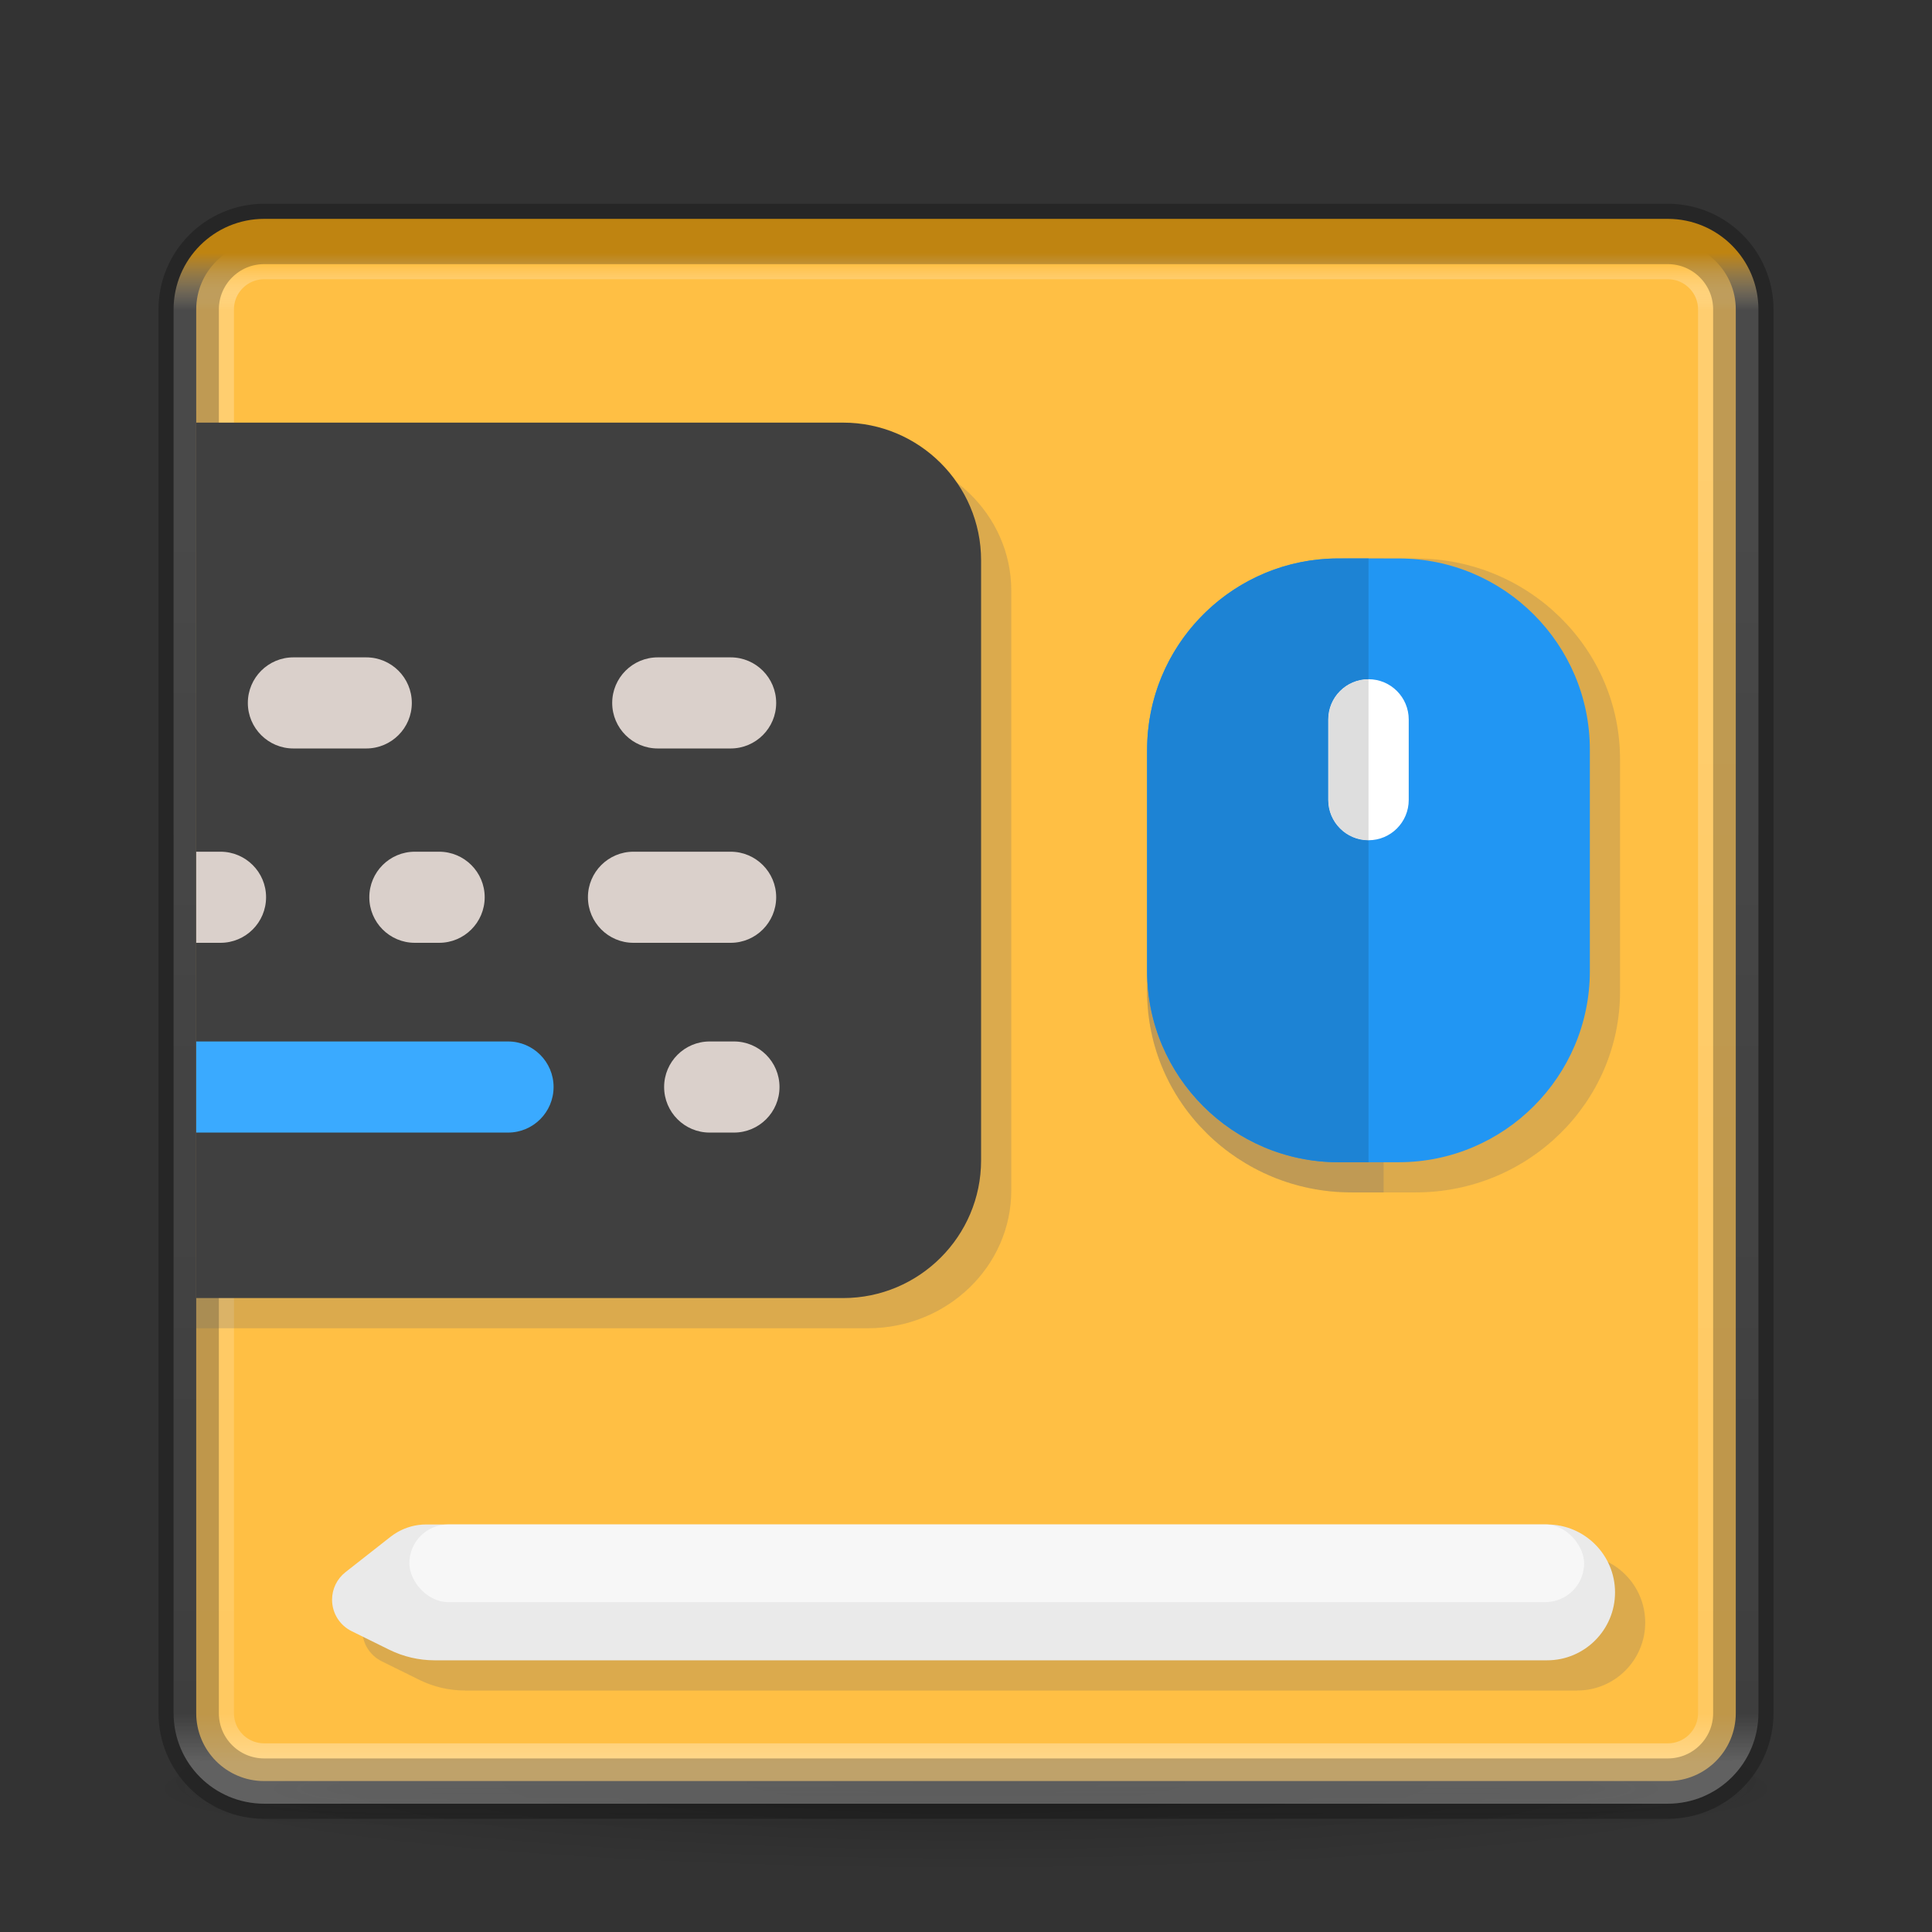 <svg width="32" height="32" viewBox="0 0 32 32" fill="none" xmlns="http://www.w3.org/2000/svg">
<rect x="0" y="0" width="32" height="32" fill="#333333" stroke="none"/>
<path opacity="0.2" d="M29.75 29.5C29.749 29.898 28.3 30.28 25.722 30.561C23.143 30.842 19.646 31 16 31C12.354 31 8.857 30.842 6.278 30.561C3.7 30.28 2.251 29.898 2.25 29.5C2.25 29.303 2.605 29.108 3.296 28.926C3.987 28.744 5 28.579 6.276 28.44C7.553 28.3 9.069 28.19 10.738 28.114C12.406 28.039 14.194 28 16 28C17.806 28 19.594 28.039 21.262 28.114C22.931 28.19 24.447 28.3 25.724 28.44C27 28.579 28.013 28.744 28.704 28.926C29.395 29.108 29.75 29.303 29.75 29.5Z" fill="url(#paint0_radial)"/>
<g opacity="0.4">
<path opacity="0.4" d="M29.5 29H25.947V30.25H29.5V29Z" fill="url(#paint1_radial)"/>
<path opacity="0.4" d="M2.5 30.25H6.053V29H2.5V30.25Z" fill="url(#paint2_radial)"/>
<path opacity="0.4" d="M25.947 29H6.053V30.25H25.947V29Z" fill="url(#paint3_linear)"/>
</g>
<path d="M27.625 4H4.375C3.754 4 3.25 4.504 3.25 5.125V28.375C3.25 28.996 3.754 29.5 4.375 29.5H27.625C28.246 29.5 28.75 28.996 28.75 28.375V5.125C28.75 4.504 28.246 4 27.625 4Z" fill="#FFBF44"/>
<path d="M27.625 4.125H4.375C3.823 4.125 3.375 4.573 3.375 5.125V28.375C3.375 28.928 3.823 29.375 4.375 29.375H27.625C28.177 29.375 28.625 28.928 28.625 28.375V5.125C28.625 4.573 28.177 4.125 27.625 4.125Z" stroke="url(#paint4_linear)" stroke-linecap="round" stroke-linejoin="round"/>
<path opacity="0.25" d="M27.625 3.875H4.375C3.685 3.875 3.125 4.435 3.125 5.125V28.375C3.125 29.066 3.685 29.625 4.375 29.625H27.625C28.315 29.625 28.875 29.066 28.875 28.375V5.125C28.875 4.435 28.315 3.875 27.625 3.875Z" stroke="black"/>
<path d="M14.377 7.5H3.25V22H14.377C15.685 22 16.75 20.977 16.75 19.718V9.781C16.75 8.523 15.685 7.5 14.377 7.5Z" fill="#696969" fill-opacity="0.24"/>
<path d="M13.965 7H3.25V21.5H13.965C15.225 21.5 16.25 20.477 16.25 19.218V9.281C16.25 8.023 15.225 7 13.965 7Z" fill="#404040"/>
<path d="M12.157 17.25H11.754C11.338 17.25 11 17.588 11 18.004C11 18.421 11.338 18.759 11.754 18.759H12.157C12.573 18.759 12.911 18.421 12.911 18.004C12.911 17.588 12.573 17.25 12.157 17.25Z" fill="#DAD0CB"/>
<path d="M6.117 14.861C6.117 15.278 6.454 15.616 6.871 15.616H7.273C7.69 15.616 8.028 15.278 8.028 14.861C8.028 14.445 7.69 14.107 7.273 14.107H6.871C6.454 14.107 6.117 14.445 6.117 14.861Z" fill="#DAD0CB"/>
<path d="M4.859 12.397H6.066C6.483 12.397 6.821 12.059 6.821 11.643C6.821 11.226 6.483 10.888 6.066 10.888H4.859C4.443 10.888 4.105 11.226 4.105 11.643C4.105 12.059 4.443 12.397 4.859 12.397Z" fill="#DAD0CB"/>
<path d="M10.895 12.397H12.102C12.518 12.397 12.856 12.059 12.856 11.643C12.856 11.226 12.518 10.888 12.102 10.888H10.895C10.478 10.888 10.14 11.226 10.14 11.643C10.14 12.059 10.478 12.397 10.895 12.397Z" fill="#DAD0CB"/>
<path d="M12.102 14.107H10.492C10.076 14.107 9.738 14.445 9.738 14.861C9.738 15.278 10.076 15.616 10.492 15.616H12.102C12.518 15.616 12.856 15.278 12.856 14.861C12.856 14.445 12.518 14.107 12.102 14.107Z" fill="#DAD0CB"/>
<path d="M3.652 14.107H3.25V15.616H3.652C4.069 15.616 4.407 15.278 4.407 14.861C4.407 14.445 4.069 14.107 3.652 14.107Z" fill="#DAD0CB"/>
<path d="M8.415 17.25H3.25C3.25 17.25 3.25 17.588 3.25 18.004C3.25 18.421 3.25 18.759 3.25 18.759H8.415C8.831 18.759 9.169 18.421 9.169 18.004C9.169 17.588 8.831 17.25 8.415 17.25Z" fill="#3AAAFF"/>
<path d="M7.083 25.877C7.228 25.794 7.391 25.75 7.558 25.75H26.125C26.746 25.75 27.25 26.254 27.25 26.875V26.875C27.25 27.496 26.746 28 26.125 28H7.7C7.439 28 7.182 27.94 6.948 27.825L6.324 27.517C6.125 27.419 6 27.217 6 26.996V26.996C6 26.818 6.082 26.65 6.222 26.54L6.97 25.953C7.006 25.925 7.044 25.899 7.083 25.877V25.877Z" fill="#696969" fill-opacity="0.24"/>
<rect x="7.28" y="25.75" width="19.458" height="1.286" rx="0.643" fill="#696969" fill-opacity="0.24"/>
<path d="M6.583 25.377C6.728 25.294 6.891 25.25 7.058 25.25H25.625C26.246 25.25 26.75 25.754 26.75 26.375V26.375C26.75 26.996 26.246 27.5 25.625 27.5H7.2C6.939 27.5 6.682 27.44 6.448 27.325L5.824 27.017C5.625 26.919 5.5 26.717 5.5 26.496V26.496C5.5 26.318 5.582 26.15 5.722 26.04L6.47 25.453C6.506 25.425 6.544 25.399 6.583 25.377V25.377Z" fill="#EAEAEA"/>
<rect x="6.78" y="25.25" width="19.458" height="1.286" rx="0.643" fill="#F7F7F7"/>
<path d="M23.451 19.75H22.383C20.517 19.75 19 18.258 19 16.425V12.575C19 10.742 20.517 9.25 22.383 9.25H23.451C25.316 9.25 26.833 10.742 26.833 12.575V16.425C26.833 18.258 25.316 19.75 23.451 19.75Z" fill="#696969" fill-opacity="0.24"/>
<path d="M22.917 14.15C22.523 14.15 22.204 13.836 22.204 13.45V12.05C22.204 11.664 22.523 11.35 22.917 11.35C23.311 11.35 23.629 11.664 23.629 12.05V13.45C23.629 13.836 23.311 14.15 22.917 14.15Z" fill="#696969" fill-opacity="0.24"/>
<path d="M22.917 9.25H22.383C22.323 9.25 22.264 9.251 22.204 9.254C20.422 9.346 19 10.8 19 12.575V16.425C19 18.258 20.517 19.75 22.383 19.75H22.917V14.15C22.523 14.15 22.204 13.836 22.204 13.45V12.05C22.204 11.664 22.523 11.35 22.917 11.35V9.25Z" fill="#696969" fill-opacity="0.24"/>
<path d="M22.917 11.35C22.523 11.35 22.204 11.664 22.204 12.05V13.45C22.204 13.836 22.523 14.15 22.917 14.15V11.35Z" fill="#696969" fill-opacity="0.24"/>
<path d="M23.167 19.25H22.167C20.421 19.25 19 17.829 19 16.083V12.417C19 10.671 20.421 9.25 22.167 9.25H23.167C24.913 9.25 26.333 10.671 26.333 12.417V16.083C26.333 17.829 24.913 19.25 23.167 19.25Z" fill="#2196F3"/>
<path d="M22.667 13.917C22.298 13.917 22 13.618 22 13.25V11.917C22 11.549 22.298 11.25 22.667 11.25C23.035 11.25 23.333 11.549 23.333 11.917V13.25C23.333 13.618 23.035 13.917 22.667 13.917Z" fill="white"/>
<path d="M22.667 9.25H22.167C22.111 9.25 22.055 9.251 22 9.254C20.331 9.341 19 10.727 19 12.417V16.083C19 17.829 20.421 19.25 22.167 19.25H22.667V13.917C22.298 13.917 22 13.618 22 13.25V11.917C22 11.549 22.298 11.25 22.667 11.25V9.25Z" fill="#1D83D4"/>
<path d="M22.667 11.25C22.298 11.25 22 11.549 22 11.917V13.25C22 13.618 22.298 13.917 22.667 13.917V11.25Z" fill="#DEDEDE"/>
<defs>
<radialGradient id="paint0_radial" cx="0" cy="0" r="1" gradientUnits="userSpaceOnUse" gradientTransform="translate(16 29.5) scale(13.75 1.5)">
<stop/>
<stop offset="1" stop-opacity="0"/>
</radialGradient>
<radialGradient id="paint1_radial" cx="0" cy="0" r="1" gradientUnits="userSpaceOnUse" gradientTransform="translate(25.942 29.625) scale(3.559 0.625)">
<stop stop-color="#181818"/>
<stop offset="1" stop-color="#181818" stop-opacity="0"/>
</radialGradient>
<radialGradient id="paint2_radial" cx="0" cy="0" r="1" gradientUnits="userSpaceOnUse" gradientTransform="translate(6.058 29.625) rotate(180) scale(3.559 0.625)">
<stop stop-color="#181818"/>
<stop offset="1" stop-color="#181818" stop-opacity="0"/>
</radialGradient>
<linearGradient id="paint3_linear" x1="16.752" y1="30.255" x2="16.752" y2="29" gradientUnits="userSpaceOnUse">
<stop stop-color="#181818" stop-opacity="0"/>
<stop offset="0.5" stop-color="#181818"/>
<stop offset="1" stop-color="#181818" stop-opacity="0"/>
</linearGradient>
<linearGradient id="paint4_linear" x1="16" y1="4.187" x2="16" y2="29.213" gradientUnits="userSpaceOnUse">
<stop stop-color="#FFB017"/>
<stop offset="0.038" stop-color="white" stop-opacity="0.235"/>
<stop offset="0.967" stop-color="white" stop-opacity="0.157"/>
<stop offset="1" stop-color="white" stop-opacity="0.392"/>
</linearGradient>
</defs>
</svg>
